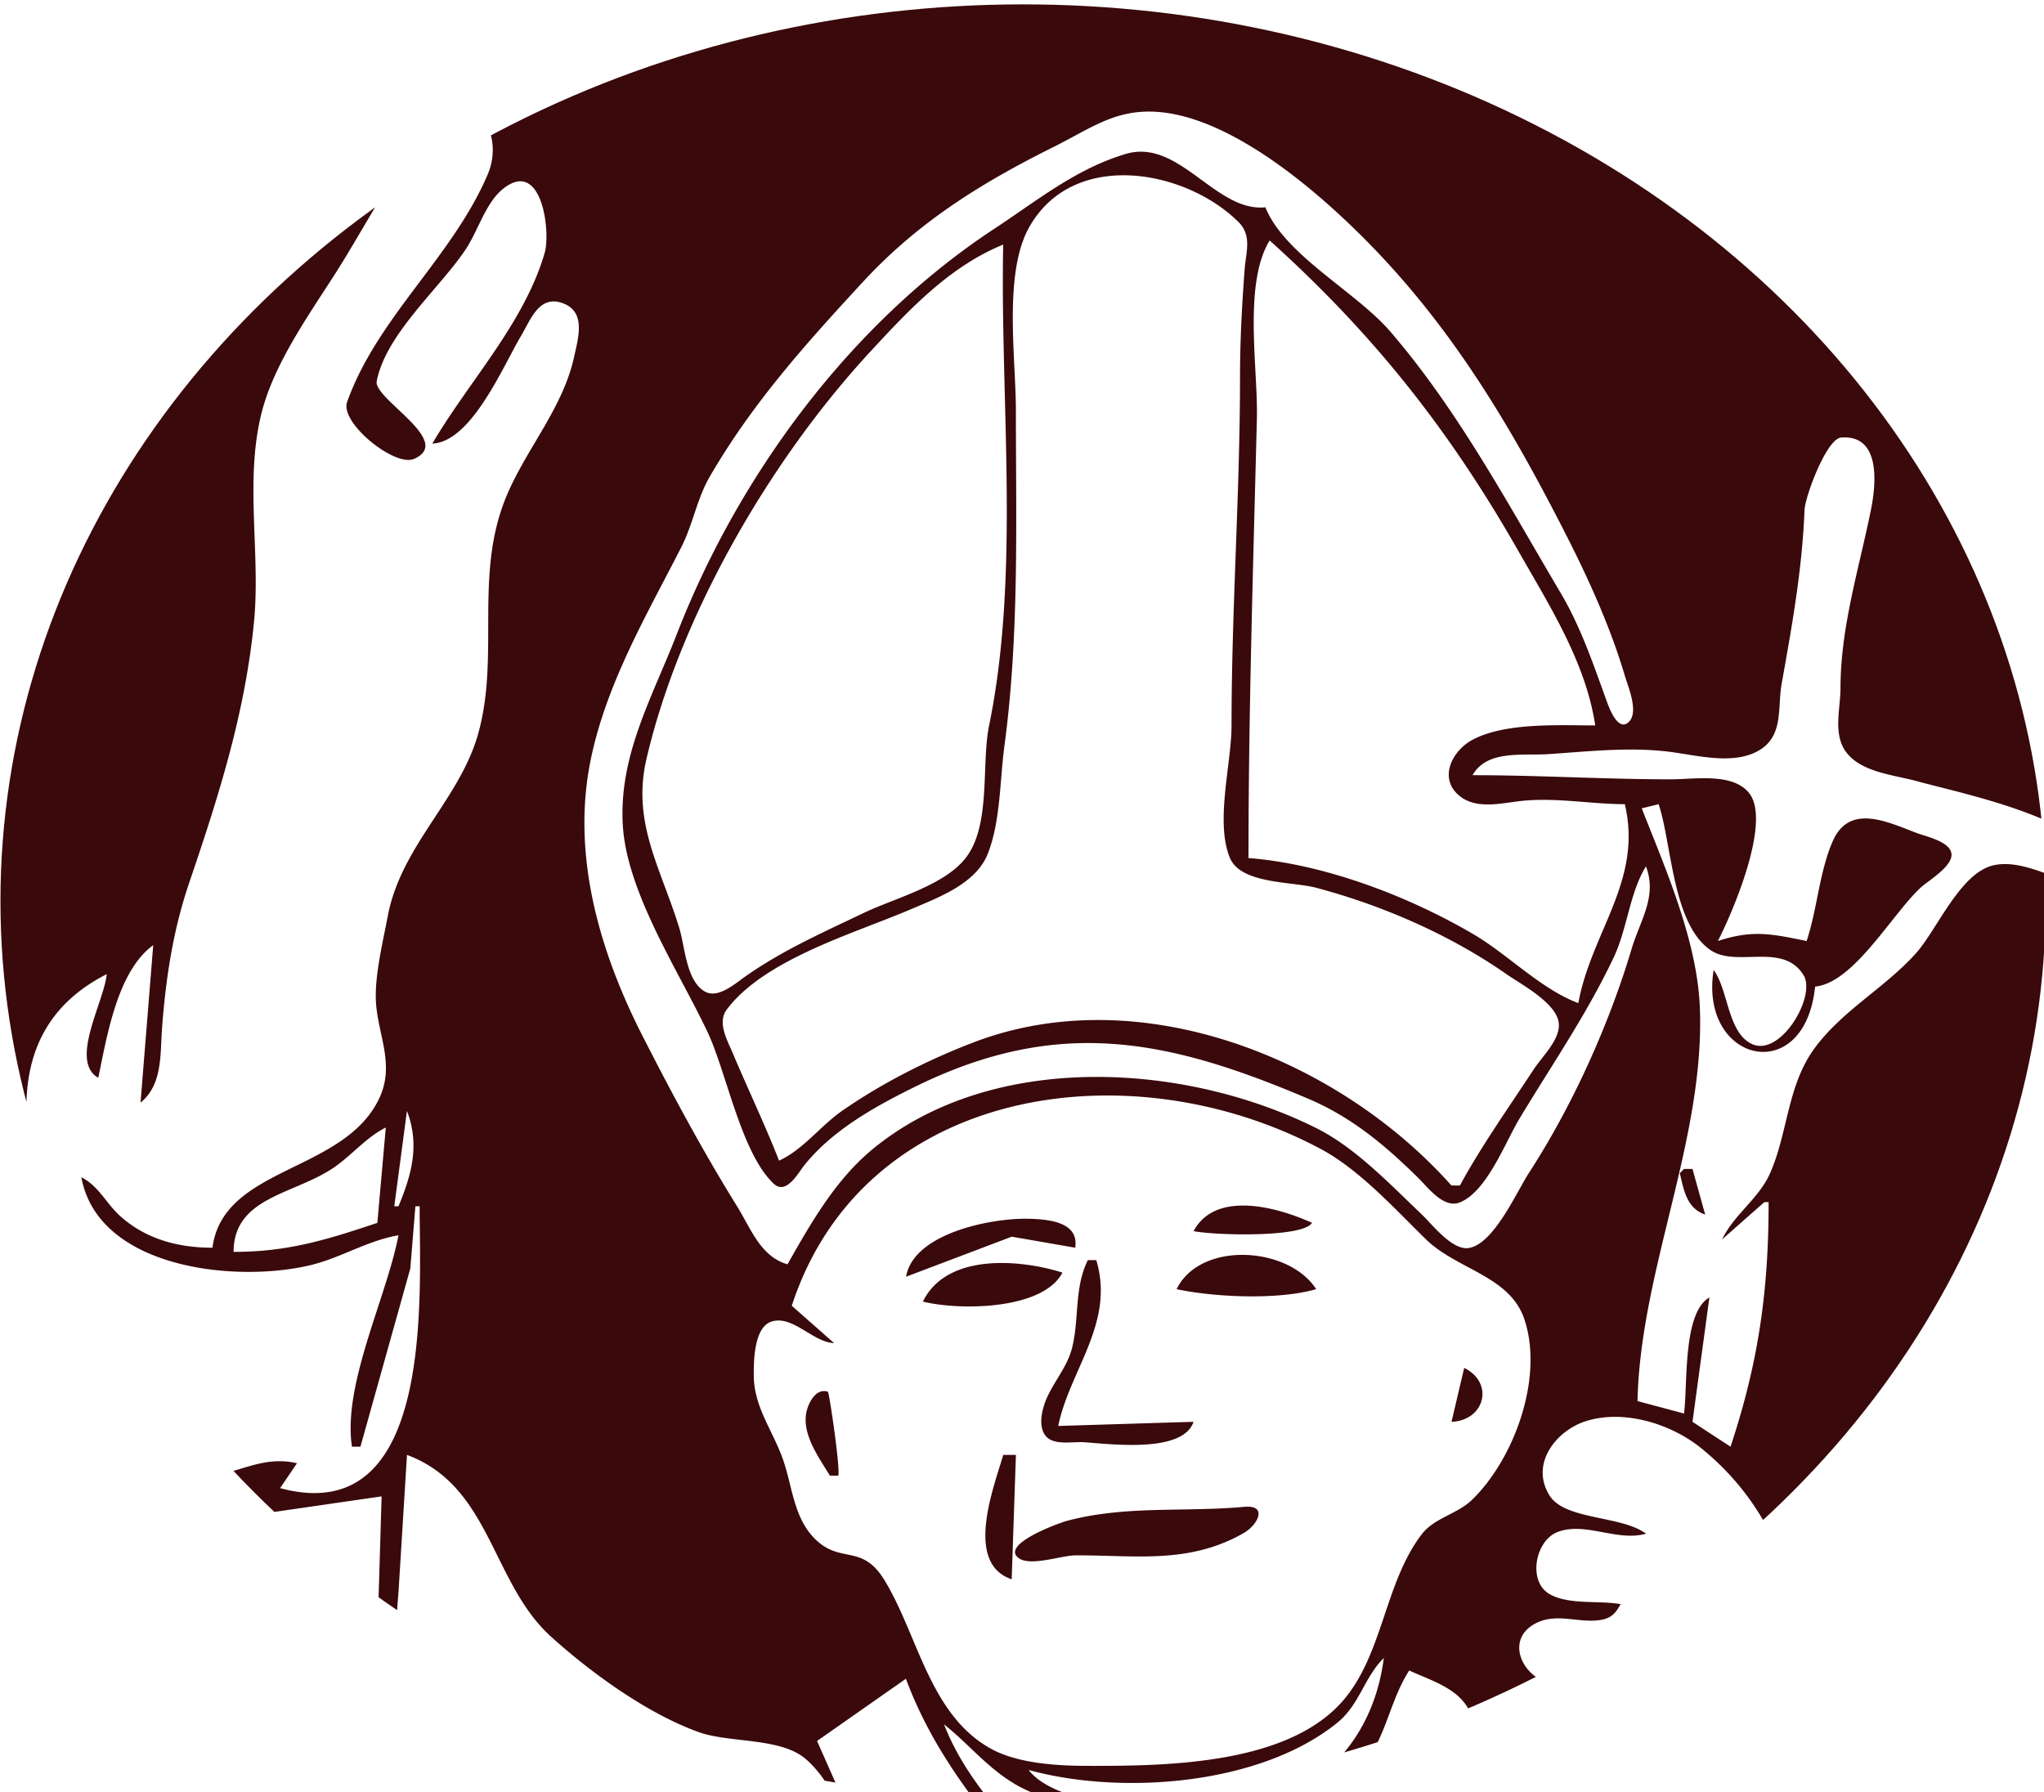 <svg width="134.54" height="117.982" viewBox="0 0 35.597 31.216" xmlns="http://www.w3.org/2000/svg"><defs><clipPath id="a"><ellipse transform="scale(1 -1)" cx="88.86" cy="379.17" rx="50.452" ry="44.243" fill="red" fill-rule="evenodd" stroke-width=".75"/></clipPath></defs><path transform="matrix(.353 0 0 -.353 -13.55 -118.153)" d="M-97.579-307.72v-251.56h381.78v251.56h-381.78m109.11-11.453v-1.636h-1.67v1.636h1.67m160.01 0v-1.636h-1.67v1.636h1.67m-190.26-.205v-1.431h-2.712v-6.954l-.215-2.535-1.663-.328v9.817h-2.712v1.432h7.302m2.712 0v-3.477c1.19.94 3.508 1.609 4.082-.41.614-2.161.09-5.12.09-7.362h-1.669v4.908c-.002 1.16-1.053 3.707-2.257 1.614-.686-1.192.672-6.344-1.089-6.48-1.378-.106-1.035 1.763-1.035 2.617v8.59h1.878m19.193 0v-4.705c1.773 1.905 2.486 4.702 5.424 4.704l-2.834-4.645 3.251-6.603c-2.753.002-3.633 2.656-4.59 4.908H4.02l-.834-4.908h-1.67v11.249h1.67m56.954 0v-1.432l-2.378-.328-.335-2.535v-6.954H55.55v9.817h-2.712v1.432h7.301m2.713 0v-3.477c1.27 1.02 3.565 1.649 4.245-.412.693-2.105.136-5.153.136-7.36h-1.877c0 1.836.077 3.689-.004 5.522-.029.647-.236 1.553-1.043 1.652-.785.097-1.292-.818-1.41-1.447-.335-1.804-.047-3.894-.047-5.727h-1.669v11.25h1.67m19.401-6.545c0-2.016.802-4.695-1.877-4.704v11.249c1.598 0 4.277.502 5.61-.515 1.669-1.27 1.598-4.449-.206-5.574-1.022-.638-2.372-.456-3.527-.456m54.242 6.545v-1.432l-2.378-.328-.334-2.535v-6.954h-1.67v6.954l-.333 2.535-2.587.328v1.432h7.302m2.712 0v-3.477c5.343 3.885 4.381-4.965 4.381-7.772h-1.669c0 1.808.19 3.73-.06 5.522-.086.618-.26 1.518-.996 1.687-.861.198-1.479-.786-1.608-1.482-.336-1.804-.048-3.894-.048-5.727h-1.67v11.25h1.67m19.402-6.545c0-2.016.8-4.695-1.878-4.704v11.249c1.638 0 4.233.487 5.612-.543 1.598-1.195 1.502-4.48-.206-5.546-1.025-.638-2.372-.456-3.528-.456m0 5.318c0-.929-.399-3.01.215-3.763 1.333-1.639 4.658 2.407 1.658 3.58-.584.228-1.258.181-1.873.183m-76.565-.41v-3.272c3.986-1.155 4.125 4.468 0 3.273m-86.161-5.522h-4.381c0-.407-.02-.823.022-1.228.371-3.576 2.797-.018 4.359 0-.11-2.367-2.772-4.192-4.963-2.514-1.117.855-1.308 2.656-1.292 3.946.033 2.588 3.149 6.8 5.69 3.455.772-1.016.565-2.471.565-3.66m23.366-4.09c-2.536.03-1.66 3.264-1.67 5.113-.003.772.008 2.012-1.05 2.115-2.157.209-1.444-4.38-1.453-5.592-.006-.796-.218-2.055-1.394-1.511-.77.355-.483 1.864-.483 2.534 0 1.925-.968 5.9 1.669 5.93v-.817c5.595 3.268 4.38-4.45 4.38-7.772m6.468 7.977c.14.64 1.07.936 1.39.181.278-.651.07-1.733.07-2.431 0-2.041.74-5.831-.521-7.562-.824-1.13-2.8-1.33-4.068-.88-.57.202-1.786 1.1-1.304 1.829.65.982 1.784-.5 2.347-.682 1.719-.558 1.878 1.506 1.878 2.59-5.195-4.17-6.492 7.754-1.878 7.699.758-.01 1.432-.417 2.086-.745m49.235-3.886c-1.078 0-3.185.397-4.106-.21-.95-.625-.201-2.489.772-2.704 1.45-.32 1.405 2.035 3.334 1.482-.582-2.18-3.512-4.348-5.497-2.001-1.142 1.35-.949 3.66-.723 5.274.342 2.456 3.372 3.95 5.338 1.999.986-.979.882-2.57.882-3.84m15.647 4.636c4.801.77 5.255-8.274 1.252-8.887-4.942-.757-5.527 8.2-1.252 8.887m6.885-8.113v-3.477c-.565.002-1.45-.127-1.752.474-.924 1.843-.126 5.855-.126 7.912 0 .746-.219 1.907.126 2.593.401.8 1.392.404 1.752-.14 6.505 4.484 5.995-12.053 0-7.362m12.1 3.477c-1.079 0-3.185.396-4.106-.21-.95-.626-.202-2.489.771-2.704 1.45-.321 1.406 2.035 3.335 1.482-.573-2.143-3.232-4.224-5.342-2.17-.931.909-1.176 2.778-1.087 4.01.189 2.606 3.08 6.515 5.696 3.25.782-.975.732-2.484.733-3.658m41.725 0h-4.59c.004-.41-.004-.823.063-1.228.603-3.59 2.772.3 4.527-.204-.613-2.296-3.578-4.311-5.526-1.83-.977 1.245-.883 3.414-.693 4.898.303 2.377 3.344 4.206 5.326 2.203.975-.984.893-2.573.893-3.84m17.524 2.864c-3.503-.04-2.503-4.541-2.503-6.954h-1.67c0 2.482-.394 5.316.032 7.76.24 1.384 1.554.653 1.638-.397 1.225 1.43 2.495 1.794 2.503-.409m6.259-6.953c-.505.002-1.306-.116-1.663.327-.375.465-.215 1.371-.215 1.922 0 1.555-.578 4.466.125 5.866.436.867 1.334.281 1.544-.344 3.945 2.304 4.59-.796 4.59-4.09 0-.802.382-2.92-.334-3.471-.503-.387-1.3-.153-1.477.433-.55 1.819.553 4.116-.221 5.879-.428.97-1.613.851-2.103 0-.528-.916-.246-2.438-.246-3.455v-3.068m11.892 5.727h-1.878c-.256 2.245-2.199 1.72-2.553-.205-.198-1.077-.253-2.472.296-3.473.983-1.8 2.188-.23 2.466 1.02h1.67c-.456-2.298-3.045-4.905-5.308-2.409-1.102 1.214-1.083 3.343-.916 4.862.438 3.994 5.664 4.256 6.223.205m7.302-1.636h-4.59c.004-.41-.004-.822.063-1.228.603-3.589 2.772.3 4.527-.204-.58-2.17-3.325-4.244-5.343-2.018-1.11 1.226-1.05 3.35-.88 4.881.269 2.413 3.217 4.545 5.33 2.408.974-.984.893-2.573.893-3.84m6.885 2.046h-1.67c-.496 1.416-2.837 1.573-2.226.021.852-2.169 4.824-1.167 3.805-4.722-.894-3.123-5.687-1.692-5.751 1.224h1.46c.376-1.816 3.207-1.913 2.627-.208-.705 2.076-4.521 1.22-3.979 4.298.587 3.325 5.197 2.053 5.733-.613m6.885.204c-1.37-.393-2.959 1.919-3.787.584-.565-.911.58-1.516 1.283-1.797 1.715-.686 2.988-1.66 2.414-3.694-.88-3.107-5.725-1.714-5.752 1.226h1.46c.445-1.666 3.178-2.029 2.604-.208-.663 2.1-4.562 1.158-3.989 4.299.579 3.164 5.178 2.235 5.767-.41m-196.52-6.339h-1.67v8.59l1.455-.328.215-2.331v-5.931m160.01 0h-1.67v6.544c0 .67-.187 1.985.835 1.985 1.023 0 .835-1.315.835-1.985v-6.544m-179.19 7.354c-1.794-.933-.298-2.924 1.371-2.118 1.199.58-.076 2.792-1.371 2.118m78.003-2.037h2.712c-.03 2.69-2.574 2.614-2.712 0m34.632 0h2.712c-.025 2.698-2.573 2.617-2.712 0m44.437-.204c-.002.401.029.828-.048 1.225-.51 2.599-3.618.008-2.328-1.015.538-.427 1.727-.21 2.376-.21m41.328 2.293c-1.988-.696-.687-2.807 1.18-2.228 1.244.385.128 2.686-1.18 2.228m-167.11-.199c-1.785-.67-1.462-6.464.79-5.62 1.777.668 1.495 6.478-.79 5.62m66.99.003c-1.592-.674-1.431-6.866.959-5.995 1.853.674 1.505 7.039-.96 5.995m7.698-.061c-1.505-.76-1.385-6.728.976-5.795 1.712.676 1.25 6.919-.976 5.795m-38.618-33.122c1.94.084 3.497 3.838 4.379 5.317.477.8.894 2.051 2.077 1.602 1.14-.433.74-1.716.543-2.625-.543-2.496-2.287-4.457-3.282-6.749-1.713-3.945-.353-7.92-1.455-11.862-.909-3.25-3.803-5.515-4.46-8.998-.242-1.284-.669-3.003-.579-4.295.114-1.621.938-3.054.155-4.704-1.746-3.68-7.693-3.335-8.226-7.363-1.666.001-3.25.408-4.527 1.54-.722.64-1.06 1.49-1.94 1.937.827-4.497 7.558-5.219 11.265-4.346 1.516.356 2.847 1.224 4.381 1.483-.591-3.077-2.765-7.376-2.295-10.43h.418l2.461 8.794.25 3.068h.21c0-4.478.748-15.965-6.885-13.907l.834 1.227c-1.854.432-3.067-.674-4.794-.642-.582.01-2.335 1.183-2.792 1.583-1.397 1.223-1.997 4.139-2.678 5.808-2.069 5.07-6.188 13.79.876 17.384-.12-1.35-1.858-4.292-.417-5.113.432 2.05.938 5.25 2.712 6.544l-.626-7.771c1.096.894.964 2.376 1.062 3.68.183 2.454.542 4.825 1.336 7.16 1.452 4.268 2.762 8.372 3.2 12.884.327 3.374-.456 6.897.353 10.226.596 2.454 2.314 4.855 3.656 6.954 1.537 2.405 2.864 5.165 4.85 7.264 1.982 2.095 3.542-.315 2.676-2.356-1.73-4.078-5.46-7.069-6.943-11.248-.36-1.016 2.345-3.215 3.302-2.801 2 .864-2.008 2.962-1.84 3.832.45 2.34 3.134 4.604 4.409 6.536.582.882.97 2.261 1.804 2.94 1.938 1.579 2.378-2.1 2.073-3.145-1.01-3.472-3.743-6.34-5.543-9.408m41.099 11.658c-2.453-.251-4.256 3.418-6.885 2.634-2.468-.736-4.372-2.303-6.467-3.679-7.113-4.67-12.644-12.177-15.687-20.02-1.208-3.114-2.86-5.961-2.663-9.408.192-3.349 2.783-7.245 4.184-10.226.94-2 1.658-5.966 3.257-7.472.626-.589 1.208.528 1.529.925 1.389 1.718 3.446 2.865 5.416 3.838 7.047 3.479 12.44 2.397 19.402-.563 2.17-.922 3.765-2.263 5.424-3.886.488-.476 1.272-1.56 2.078-1.243 1.333.523 2.247 2.965 2.932 4.107 1.612 2.684 3.319 5.143 4.662 7.976.672 1.417.79 3.195 1.594 4.5.566-1.497-.282-2.646-.713-4.091-1.123-3.757-2.923-7.74-5.066-11.044-.605-.935-1.744-3.53-2.978-3.698-.817-.112-1.787 1.167-2.3 1.655-1.558 1.478-3.267 3.297-5.216 4.267-6.553 3.264-16.015 3.805-21.905-1.064-1.81-1.497-3.04-3.656-4.173-5.66-1.332.376-1.814 1.775-2.49 2.864-1.676 2.697-3.213 5.56-4.654 8.385-2.135 4.186-3.542 8.977-2.554 13.703.781 3.737 2.74 7.069 4.457 10.43.57 1.116.774 2.396 1.402 3.477 2.104 3.626 4.723 6.54 7.559 9.612 2.73 2.957 5.825 4.875 9.423 6.668 1.916.955 3.157 1.967 5.425 1.69 2.915-.356 6.082-2.734 8.171-4.598 5.302-4.729 8.62-10.214 11.773-16.44 1.085-2.141 2.116-4.45 2.796-6.749.16-.54.697-1.778.206-2.272-.546-.55-.999.738-1.11 1.045-.655 1.808-1.278 3.654-2.265 5.317-2.597 4.38-5.044 8.99-8.397 12.885-1.711 1.988-5.211 3.768-6.167 6.136m9.597-48.266h-.417c-5.587 6.275-15.376 10.198-23.574 7.063-2.237-.855-4.507-2.004-6.468-3.364-1.094-.758-1.925-1.917-3.13-2.472-.708 1.802-1.539 3.536-2.291 5.317-.268.634-.77 1.502-.286 2.144 1.869 2.48 6.274 3.745 9.045 4.928 1.38.589 3.24 1.265 3.826 2.746.637 1.613.594 3.615.823 5.317.738 5.503.567 11.02.567 16.566 0 2.516-.617 6.717.63 8.99 2.157 3.93 7.738 2.912 10.36.295.67-.669.355-1.506.294-2.332-.133-1.782-.227-3.527-.227-5.317 0-5.716-.418-11.44-.418-17.18 0-1.9-.818-4.744-.082-6.533.534-1.3 3.078-1.164 4.255-1.476 3.279-.87 6.629-2.333 9.388-4.262.749-.523 2.537-1.453 2.587-2.472.04-.79-.839-1.611-1.244-2.232-1.23-1.883-2.568-3.754-3.638-5.727m-53.408 49.903l-1.46-2.454h-.209l1.67 2.454m44.02-3.272c5.133-4.621 8.872-9.355 12.28-15.339 1.533-2.693 3.315-5.474 3.784-8.59-1.798 0-4.433.153-6.046-.704-1.05-.557-1.733-1.972-.582-2.825.86-.637 2.114-.277 3.081-.187 1.684.158 3.33-.165 5.007-.17.89-3.769-1.644-6.275-2.295-9.816-1.887.717-3.46 2.4-5.215 3.424-3.203 1.869-7.32 3.442-11.057 3.734 0 7.215.234 14.469.414 21.679.062 2.457-.684 6.646.63 8.794m-13.145-.204c-.16-7.644.846-16.222-.695-23.724-.394-1.917.1-4.866-1.127-6.502-1.047-1.394-3.528-2.018-5.062-2.752-2.053-.983-3.975-1.826-5.841-3.135-.498-.348-1.35-1.117-2.004-.736-.912.532-.974 2.213-1.244 3.103-.9 2.96-2.366 5.208-1.623 8.385 1.655 7.081 6.11 14.753 11.06 20.101 1.89 2.043 3.885 4.18 6.537 5.26m55.076-32.315c-1.852.186-4.414 2.138-6.257 1.68-1.627-.405-2.756-3.18-3.794-4.338-1.538-1.712-3.65-2.827-5.014-4.704-1.329-1.828-1.297-4.138-2.175-6.136-.553-1.26-1.786-2.044-2.37-3.272l2.085 1.84h.21c.001-4.347-.491-7.883-1.879-12.067l-1.877 1.227.834 6.136c-1.322-.758-1.064-4.275-1.251-5.726l-2.295.613c.141 6.487 3.338 12.923 3.075 19.43-.136 3.297-1.674 6.782-2.867 9.816l.835.205c.657-1.979.678-5.928 2.574-7.208 1.28-.863 3.553.416 4.573-1.224.645-1.035-1.128-4.043-2.534-3.405-1.214.55-1.168 2.668-1.9 3.656-.731-4.571 4.495-5.821 5.006-.818 1.911.178 3.822 3.617 5.216 4.89.39.356 1.625 1.07 1.506 1.698-.113.582-1.254.817-1.715.991-1.45.55-3.323 1.477-4.145-.422-.657-1.521-.754-3.323-1.28-4.908-1.746.355-2.657.562-4.38 0 .705 1.366 2.666 5.891 1.54 7.301-.81 1.015-2.703.676-3.835.676-3.263-.001-6.53.204-9.806.204.71 1.263 2.477.955 3.756 1.04 1.931.13 3.9.353 5.841.129 1.409-.163 3.278-.715 4.571.076 1.18.724.872 2.086 1.079 3.254.52 2.92 1.011 5.629 1.13 8.59.028.655 1.083 3.513 1.805 3.57 2.026.16 1.7-2.435 1.47-3.57-.594-2.938-1.497-5.778-1.501-8.794-.002-.978-.355-2.183.21-3.056.708-1.091 2.379-1.212 3.545-1.53 2.994-.816 10.001-2.146 10.014-5.844m-63.422-21.884l-2.086 1.84c3.54 10.85 16.68 12.746 26.078 7.747 1.93-1.028 3.664-2.961 5.216-4.475 1.507-1.47 4.099-1.798 4.83-3.885.998-2.855-.45-6.91-2.563-8.96-.735-.713-1.862-.889-2.483-1.703-1.822-2.388-1.9-5.85-3.83-8.145-2.715-3.231-8.76-3.287-12.645-3.28-1.491.002-3.43.11-4.762.838-3.06 1.672-3.627 5.682-5.294 8.365-1.063 1.71-2.073.812-3.273 1.875-1.187 1.05-1.225 2.676-1.713 4.056-.496 1.405-1.413 2.548-1.435 4.09-.01.715.003 2.438.889 2.702 1.047.313 2.024-1.025 3.07-1.066m-21.07 11.453c.634-1.66.243-3.114-.418-4.704h-.208l.625 4.704m-1.043-.818l-.417-4.704c-2.511-.838-4.409-1.431-7.093-1.431.01 2.65 2.841 2.816 4.798 4.063.969.616 1.696 1.569 2.712 2.072m-18.776-.409c.438-5.428 4.128-10.178 5.633-15.339-1.83.039-2.818 1.036-4.172 2.125-1.411 1.134-3.752 3.037-4.26 4.84-.586 2.085 1.46 6.788 2.8 8.374m82.823-1.636l-.208-.204c.2-.853.344-1.736 1.252-2.045l-.626 2.25h-.417m96.384-24.134h-.209c-.603.49-1.158.045-1.878.29-1.252.428-2.22 1.479-3.13 2.369a85.636 85.636 0 00-2.98 3.065c-1.077 1.166-2.101 1.852-3.695 1.366-.411-.125-2.687-.637-2.103-1.429.524-.71 2.998.697 3.98.205 2.602-1.303 4.169-4.57 6.676-6.163 1.03-.654 2.345-1.552 3.338-.52h.21c.586-2.197 1.93-4.286 2.25-6.545.307-2.161-.526-4.09.019-6.34.732-3.023 2.637-5.536 3.384-8.59.8-3.277-.468-5.824-.626-9-.088-1.788.934-3.499.713-5.317-.21-1.735-2.215-3.347-3.281-4.703-.964-1.228-1.709-4.33-2.934-5.077-.755-.459-2.015-.241-2.864-.241-1.38 0-3.278-.145-4.59.216-1.333.367-2.41 1.348-3.755 1.758-1.124.343-2.727.156-3.728.721-1.965 1.11-1.446 5.645-2.09 7.53-1.025 2.998-2.733 1.848-4.822 3.175-1.81 1.15-2.128 2.774-2.985 4.598-.365.774-1.173 2.736-2.143 2.913-.607.11-1.658-1.013-2.174-1.303-2.065-1.164-4.28-2.152-6.467-3.073-4.788-2.016-9.945-1.988-15.021-.681-2.822.727-4.836 3.402-7.72 4.202-3.16.876-6.696-.567-9.804.698-2.721 1.108-4.527 4.52-7.72 3.38l1.46-2.046-.208 1.227c1.423-.155 5.005-2.375 5.59-3.717.308-.71-.166-1.82-.042-2.623.458-2.97.83-6.347 1.754-9.203-5.105-.81-3.621 4.261-5.56 6.713-.97 1.226-3.033 1.047-3.824 2.329-.39.636-.3 1.515-.588 2.206-1.043 2.492-2.887 7.078-2.14 9.817.496 1.817 2.286 2.85 2.774 4.704.482 1.831-.323 4.761 1.129 6.238.807.822 2.528 1.043 3.62 1.33 2.194-2.817 3.721-1.282 6.675-1.004 1.559.146 2.708-1.64 4.59-1.413 2.193.265 3.384 2.227 5.633 2.522 2.247.295 4.01-2.549 6.259-2.742 1.552-.133 3.177.975 4.59.8 1.63-.202 2.5-1.486 4.38-1.164 1.986.34 4.348 2.059 6.449 1.48 1.592-.44 2.47-2.74 3.983-3.555 1.917-1.034 3.943-.04 5.632-.738 1.556-.641 2.642-2.353 4.173-3.16 1.506-.794 3.799-.864 5.11-1.863.504-.385.6-1.11 1.028-1.573 1.014-1.097 2.28-1.089 3.667-1.089-.36-5.007 4.35-5.412 7.183-1.987.378.458.574.995.353 1.57-.4 1.044-1.175 1.417-1.029 2.667.165 1.413 1.538 3.106 1.231 4.5-.667 3.03-4.337 2.138-5.653 3.95-.645.887-.078 2.03-.29 3.003-.29 1.338-1.636 2.737-2.665 3.6-2.299 1.931-4.988-.758-7.408.41-.732.352-.457 1.683-.788 2.33-.535 1.048-1.609 1.852-2.616 2.435-3.067 1.776-6.334-.08-9.578.352-1.079.145-2.704 2.847-3.774 3.531-2.04 1.305-4.836 1.871-6.885.322-1.018-.77-1.55-1.993-2.712-2.55a6.155 6.155 0 01-1.26 1.84c-2.535 2.599-6.023.985-8.537-.942-.624-.479-1.014-1.346-1.715-1.702-1.385-.7-2.919 1.126-4.344.936-2.808-.375-4.996-3.252-7.719-3.609.77 1.378 2.604 1.985 3.668 3.158.665.734.674 1.752 1.202 2.56.596.912 1.65 1.275 2.326 2.092.83 1.002.989 1.953 2.193 2.7 2.109 1.308 4.994 1.255 6.882 2.83 1.195.999 2.038 2.283 3.34 3.191 1.202.839 2.625 1.15 3.755 2.119 1.348 1.156 2.527 2.923 4.382 3.32 1.8.385 4.003.837 5.84.448 3.178-.674 6.266-2.74 9.389-3.733 1.456-.463 2.965.072 4.381-.424 2.345-.82 4.03-2.543 6.467-3.26 1.93-.568 4.048-.472 5.842-1.5 5.16-2.955 7.788-9.563 8.553-15.136m-120.58 21.065c1.03-.21 5.403-.329 5.842.409-1.68.766-4.755 1.627-5.842-.41m-14.186-2.249l5.216 1.976 3.13-.544c.194 1.256-1.27 1.403-2.295 1.428-1.857.045-5.684-.72-6.05-2.86m100.97 1.14c-2.982-.37-5.98-.962-8.971-.512-.468.07-1.482-.025-1.025-.754.589-.943 2.59-.696 3.528-.692 3.415.016 6.808 1.304 10.223.458 2.762-.684 4.246-2.058 5.806-4.344.413-.603 1.406-2.82 2.316-2.675.782.125.23 1.095.02 1.448a36.595 36.595 0 01-2.665 3.885c-1.978 2.534-6.076 3.579-9.232 3.186m-87.622-1.754c1.881-.4 5.014-.541 6.885 0-1.35 2.112-5.717 2.396-6.885 0m-12.517-.613c1.83-.453 5.922-.41 6.885 1.431-2.151.675-5.725.95-6.885-1.431m8.136 2.045c-.675-1.373-.418-2.854-.768-4.295-.225-.925-.841-1.606-1.23-2.454-.24-.518-.49-1.417-.082-1.922.395-.488 1.322-.276 1.872-.312 1.348-.089 4.895-.556 5.424 1.007l-6.676-.205c.558 2.747 2.809 5.088 1.878 8.181h-.417m85.953-2.95c-3.167-.423-5.75-1.229-8.971-1.15-.447.012-1.805-.16-1.114-.893.711-.755 3.28-.585 4.243-.494 3.828.363 6.891 1.884 10.848 1.056 2.846-.596 5.324-2.055 7.267-4.159.552-.599 1.963-2.972 2.897-2.827.797.124.107 1.287-.108 1.6-.914 1.33-2.14 2.58-3.38 3.62-3.062 2.57-7.696 3.78-11.683 3.247m-67.385-2.367l-.625-2.66c1.648.07 2.12 1.921.625 2.66m-31.294-5.318h.418c.095.409-.45 4.119-.516 4.141-.615.212-1.001-.626-1.073-1.074-.175-1.09.637-2.177 1.172-3.067m100.14 3.969c-2.105-.078-3.835-.986-5.842-1.409-2.401-.506-4.683-.31-7.093-.31-.4 0-2.852-.153-1.594-1.018.853-.586 2.885-.21 3.889-.21 1.794 0 3.67-.028 5.424.39 2.524.6 4.607 1.655 7.302 1.18 2.474-.436 4.5-2.83 6.259-4.427.621-.564 1.919-1.906 2.885-1.677 1.4.332-2.089 2.738-2.468 3.07-2.75 2.406-4.844 4.556-8.762 4.411m28.58-.393c-.435-.09-4.268-1.722-2.645-2.182 1.342-.38 2.587 1.571 4.087.816 1.233-.62 2.197-4.088 3.741-3.862 1.122.165-.34 1.745-.584 2.061-1.254 1.631-2.116 3.682-4.598 3.167m-74.48-29.14c-.812.182-1.726.583-2.564.352-1.344-.371-1.976-1.729-3.07-2.468-1.063-.72-2.732-.686-3.963-.447-1.685.327-1.656 2.339-2.443 3.585-1.658 2.632-3.14 5.488-5.017 7.977-.804 1.066-2.383 2.027-2.846 3.272-.478 1.286.611 2.05 1.127 3.068-1.34.351-2.174 2.189-.6 2.962 1.008.495 2.06-.01 3.1.136.577.082.784.32 1.046.788-1.074.195-2.566-.05-3.515.502-1.08.628-.697 2.63.398 3.055 1.363.53 2.936-.487 4.37-.08-1.22.91-3.998.659-4.762 1.887-.974 1.564.332 3.223 1.84 3.68 1.87.566 4.16-.15 5.633-1.34 6.052-4.892 4.96-12.358 7.494-18.953 1.054-2.747 3.747-4.981 3.772-7.976m-51.322-18.202h.417l.835 2.658h.209l-.02-12.476-1.798-12.68-.269-6.34h-.208c-.315.907-.715 1.78-1.102 2.659-.19.434-1.31 4.125-2.015 3.177-.613-.824.601-2.816.942-3.586 1.038-2.348 3.068-5.92 1.34-8.385-.876 1.477-1.764 3.244-2.186 4.908-.096.379-.174 1.67-.89 1.39-1.03-.403.025-2.42.253-3.026.65-1.719 2.153-3.302 2.681-4.967.333-1.049-.136-2.746-.276-3.827-2.002 1.439-2.024 6.258-4.38 6.953.004 6.666 1.425 13.431 2.234 20.043.192 1.565.351 3.138.536 4.704.053.449.28 1.338-.311 1.566-.847.327-.942-1.744-.984-2.18-.267-2.804-.777-5.582-1.043-8.384-.454-4.786-1.331-9.52-1.666-14.316-.233-3.328.195-6.694-.037-10.021-.249-3.559-.816-7.059-.816-10.635-4.011 0-8.823.706-12.726-.205-.637 3.687.367 7.727.2 11.453-.502 11.26-.409 22.681-.409 33.95 0 3.952-.723 7.964-1.34 11.862-.19 1.206-.006 3.223-1.163 3.886.203 2.521 1.32 5.542.417 7.976-1.577-.846-2.978-.096-4.59.41.274 1.48 1.359 2.725 1.98 4.09 1.164 2.562.325 4.987 3.653 5.726-.544.967-1.485.818-2.503.818l.834 10.84.418 6.75c4.14-1.54 4.162-6.3 7.101-8.962 1.969-1.783 4.759-3.808 7.294-4.716 1.54-.551 4.052-.25 5.295-1.341 1.42-1.247 2.053-3.36 2.783-5.025 2.587-5.9 2.571-12.883 2.126-19.225-.127-1.803-1.1-3.745-.816-5.522m5.633 44.79c-.457-1.579-1.941-5.344.417-6.135l.209 6.135h-.626m-40.473-1.84c-.974-1.31-3.407-1.845-4.38-.205l4.38.205m-22.949-31.905c-2.24-2.224 3.297-3.454 3.93-4.782.28-.586-.316-1.207-.437-1.763-.146-.67.163-1.384.262-2.045-2.455 1.123-7.988 3.509-10.323.771-.833-.976-.192-2.285.35-3.225 1.024-1.78 2.233-3.874 3.043-5.727.412-.94-.404-1.789-.656-2.659-.55-1.899-.046-3.666-1.482-5.308-3.372-3.856-10.474.12-14.506.826-.819.144-1.686.65-2.504.665-2.058.037-3.39-1.895-3.964-3.545l.835-.205c.895 5.095 4.492-.23 4.642-2.863.179-3.136-1.065-6.473-1.285-9.613-.352-5.009 0-9.925-.645-14.93h-.209l-1.901 5.931-2.238 7.363-11.226 14.93-4.299 13.907-5.58 11.658c2.763-1.417 5.31.284 7.72 1.817 2.015 1.281 6.456-.606 7.124 2.884.262 1.372-2.05 2.038-2.82 2.792-.798.784-1.114 2.005-1.692 2.937-1.652 2.661-3.125 3.125-2.273 6.545.135.542.154 1.507.62 1.887.49.399 1.407.097 1.961.004 3.58-.602 1.65-5.371 4.023-7.315.881-.722 2.493.516 3.488.72 0-1.099.098-2.225-.306-3.272-.564-1.458-1.887-2.88-1.363-4.5 2.311.958 4.352.37 6.676-.156.731-.165 2.384-.73 3-.126.64.628-.054 2.039-.259 2.737-.714 2.432-2.178 4.294-1.59 6.954.425 1.918 2.004 2.726 2.977 4.294 1.05 1.693 1.6 3.51 2.861 5.113 1.709 2.174 4.054 3.609 6.151 5.384 1.096.928 1.574 3.202 2.746 3.806.975.503 2.303-.476 3.308-.522 1.41-.065 2.58-.561 3.963-.672.925-.075 2.065.195 2.92-.23 2.446-1.213 3.796-4.815 4.834-6.948.616-1.266 1.826-2.207 2.468-3.476.403-.797.115-1.68.605-2.454 1.066-1.684 1.785-2.082 2.208-4.091.21-1 1.078-1.953.684-3.018-.296-.8-1.97-.787-2.639-1.358-1.124-.958-1.443-2.836-1.633-4.214-.194-1.412-.269-2.68.006-4.09.243-1.244.931-2.597.406-3.878-1.458-3.558-7.858.455-7.981 3.06m32.754 31.7l-.209-6.954h-1.877l.417 2.045c-1.173-.222-1.876-1.032-2.92-1.52-2.657-1.242-6.046-.887-7.094 2.134l2.833-.745.222 1.76 2.388 2.376 6.24.904m42.55-.516c-2.915-.27-5.871.081-8.752-.696-.4-.108-3.298-1.162-2.366-1.835.584-.422 2.092.13 2.783.136 2.908.02 5.618-.462 8.34 1.117.665.386 1.191 1.389-.005 1.278m104.74-4.283c-1.05-.18-2.37-.328-3.306-.854-.486-.274-.704-.951 0-1.135 1.904-.497 3.782 1.686 5.81.441 1.508-.926 3.19-2.314 4.302-3.675.661-.808.99-1.877 1.775-2.58.67-.601 1.905-1.464 2.87-1.237.458.108.883.6.501 1.031-.55.622-1.823.538-2.507 1.217-2.656 2.645-4.799 7.59-9.445 6.792m-30.459-6.45c-.987.284-3.922 3.122-2.232 4.073.886.498 1.375-.992 2.23-.876.311.042 3.787 2.778 2.764-.128-.425-1.207-2.03-1.991-2.762-3.069m-16.899 4.5c.824-1.33.626-2.789.626-4.295l-4.173 1.022c.514 1.476 2.128 2.653 3.547 3.273m-50.348-.546l-.07-.136.07.136m-49.792-.272c.408-1.871-.223-6.18-2.086-6.954.304 1.391 1.005 2.662 1.22 4.09.156 1.023-.075 2.2.867 2.864m-1.67-.41v-.204l-1.042-1.022c-.304.855.227 1.163 1.043 1.227m51.32 0c-.854-6.594-7.21-9.089-13.351-7.363-1.286.361-3.343.753-4.173 1.84 4.583-1.263 11.425-.75 15.226 2.328 1.105.895 1.33 2.246 2.298 3.195m1.252-.614c.88-.409 1.965-.736 2.622-1.475.82-.923.716-2.295.716-3.433-.002-3.942-4.464-7.944-7.779-9.78-1.22-.677-3.215-.15-4.53-.055-1.543.11-4.028.03-5.38.838-1.072.641-1.931 2.31-2.715 3.27-2.084 2.554-4.674 4.845-5.883 7.976 1.239-.987 2.134-2.15 3.547-2.975 1.18-.69 3.066-1.082 4.015-2.037 1.005-1.011 1.708-3.31 3.287-3.646 1.907-.406 4.156 2.337 5.19 3.5 1.129 1.27 3.095 1.527 4.338 2.791 1.411 1.433 1.534 3.417 2.572 5.026m81.99-5.317c-.136.984-.614 2.07-.283 3.058.403 1.196 3.288 2.613 4.446 1.9 1.742-1.076 1.208-3.734-.448-4.66-1.014-.57-2.587-.299-3.716-.299m-106.82 4.909c1.565-4.215 4.335-7.204 7.135-10.635.857-1.05 1.882-3.2 3.099-3.797.736-.361 1.692-.32 2.492-.448 2.217-.352 5.326-1.178 7.51-.429.94.323 1.528 1.228 2.298 1.81 2.465 1.863 5.74 4.454 6.556 7.568.317 1.21-.037 2.465-.092 3.681 2.258-1.557 2.94-6.238 2.189-8.794-.332-1.129-1.33-1.954-1.72-3.068-.556-1.594-.63-4.296 1.409-4.704-.125-5.923-1.775-12.22-2.99-17.998-.322-1.529.001-4.63-1.152-5.808-1.027-1.047-3.71-.672-4.829-.102-.511.261-1.797 1.208-2.355.652-.55-.548.59-2.042.639-2.718.15-2.092-1.903-4.84-4.122-4.977-1.003-.062-2.037 1.314-2.715 1.927-2.189 1.975-3.854 4.463-6.069 6.362-.804.69-2.734 2.569-3.82 1.326-1.46-1.672 1.061-3.568 1.241-5.047.128-1.048-.97-2.011-1.086-3.068-.084-.77.366-1.49.239-2.25-.366-2.193-1.194-4.804-2.152-6.749-.325-.66-.644-3.14.412-3.356.929-.19 2.604 1.49 3.307 2 2.397 1.738 4.34 3.22 7.093 4.399.768.328 1.813 1.194 2.694 1.052 1.912-.309 4.337-4.348 3.812-6.14-.264-.898-1.572-1.708-1.462-2.655.321-2.768 5.039-.464 6.013.2l-3.963-24.746H79.53c1.707 8.108 2.707 16.703 3.51 24.95.173 1.764-.108 3.556.072 5.318.623 6.107 1.752 11.824 1.752 17.998 0 3.682.09 7.359.09 11.044 0 1.25.443 3.196-.835 3.886l-.542 9.203-4.882 11.044 4.381 3.068m66.76-.818l-.835-2.454-2.92 1.227v.614l3.755.613m51.113-6.544c2.395.66 2.983 1.128 3.338 3.476.886-.607 2.954-4.34 2.27-5.401-.843-1.306-3.557-2.782-4.853-1.234-.47.56-.578 2.39-.755 3.159m-124.76 1.022c-.473-1.569-.132-3.29-.522-4.908-.722-2.988-2.345-5.602-1.982-8.795 1.234.402 1.005 2.574 1.255 3.682.756 3.345 2.74 6.456 1.666 10.02h-.417m39.22 0c1.536-1.959 4.505-5.589 4.3-8.18-.075-.945-.932-3.28-2.025-3.465-.685-.115-1.58.27-2.274.336-.52.049-1.49-.249-1.872.193-1.675 1.929 1.273 4.738 1.607 6.413.298 1.509-.347 3.274.265 4.704m-91.377-5.113l-.626-1.636-6.885 2.454-.208-.205c.49-.986.885-2.444 1.699-3.195 1.874-1.73 5.364-2.303 5.394.946 1.622-.437 2.491.729 3.964.983.796.138 1.528-.338 2.273.163 2.012 1.358.402 3.057-1.249 3.639-.62.218-1.231-.07-1.859-.022-1.642.126-3.396.519-5.007.892-.958.223-2.14.925-3.13.782-.98-.141-2.903-.929-3.199-1.939-.219-.746.435-1.449 1.115-1.68 1.282-.435 2.853.174 4.171-.022 1.281-.191 2.267-1.066 3.547-1.16m69.89 4.09c2.184-.554 3.855-.494 6.05-.204v-.205c-1.804-1.331-3.683-3.343-5.49-1.022-.364.466-.641.858-.56 1.431m5.215-5.522c2.772.237 8.785 2.552 10.014 5.113l-.209.205c-2.546-.96-4.962-2.581-7.51-3.651-.957-.402-2.098-.549-2.295-1.667m51.87 4.482c-.755-.561.459-1.786.933-2.069 1.727-1.03 3.872-1.19 5.82-1.51 4.45-.732 8.827-1.294 13.352-1.1 3.712.16 7.11.954 10.848.276 2.162-.393 4.36-1.498 6.048-2.864.395-.32 1.344-1.54 1.957-1.083.783.582-.73 1.79-1.12 2.105a15.395 15.395 0 01-6.05 2.942c-4.677 1.081-9.102-.153-13.77-.353-3.615-.155-7.276.815-10.847 1.251-1.692.206-3.974.415-5.403 1.393-.41.282-1.158 1.465-1.767 1.012m-94.847.017c-.008-2.659-.992-6.193-3.13-7.976-.8 1.26-2.26 2.56-2.455 4.09-.314 2.466 3.64 3.73 5.585 3.886m17.524-44.38c1.436.463 1.628 3.6 2.027 4.908 1.653 5.407 1.939 10.957 1.936 16.566 0 1.48.17 5.822-1.669 6.135l.608-13.089-1.65-9.407h-.21c0 4.422-1.096 9.406-2.217 13.703-.596 2.281-1.632 4.58-1.738 6.953-.159 3.547 1.69 6.275 2.388 9.613.532 2.545.09 5.685-.519 8.18-1.084-.352-.812-1.33-.6-2.25.445-1.942.708-4.202.075-6.135-.885-2.7-2.262-5.285-2.341-8.18-.078-2.83 1.058-5.487 1.745-8.181.891-3.494 1.42-7.112 2.067-10.635.491-2.673-.426-5.554.097-8.181m115.79 32.519c-.431 2.598-6.675 2.706-8.762 2.655-2.57-.061-4.95-1.668-7.51-1.606-2.34.056-4.698 1.027-6.885 1.742a136.054 136.054 0 00-11.892 4.508c-2.174.942-7.577 2.746-9.726.912-.454-.388-.175-.865.35-.953 1.134-.19 2.369.378 3.535.274 2.708-.24 5.224-1.347 7.719-2.338 5.007-1.989 10.74-5.116 16.273-5.305 3.403-.115 6.396 1.681 9.805 1.534 2.454-.105 4.678-1.373 7.094-1.423m-143.95 4.5l-.21 2.249c1.948-.295 3.678-3.176 4.967-4.558.508-.545 1.218-1.182 1.135-1.987-.195-1.875-1.994-3.37-1.72-5.317h.417l2.295 5.113h.418l2.503-1.636-.835 2.045 3.13.409-3.547-20.452c-4.803 1.077-10.04 3.994-12.941 8.01-1.25 1.732-1.568 4.049-2.605 5.897-1.561 2.786-3.722 5.394-4.393 8.59-.233 1.113.12 2.527.12 3.681 1.19-.384 1.775-1.84 2.343-2.863 1.371-2.471 3.018-4.754 4.499-7.158.658-1.07 1.105-3.209 2.546-3.272-1.618 3.333-4.381 6.27-4.381 10.02h.208l1.878-2.454c.181 1.958-1.089 4.706-.64 6.514.232.94 2.31.369 2.868-.005 1.141-.764.045-2.746 1.944-2.828m88.874 2.66c2.128-2.522 1.886-4.363 2.593-7.364.666-2.826 1.582-5.8 2.45-8.59.72-2.309 3.79-1.695 4.435-3.885.632-2.152-.09-4.733.18-6.954.63-5.244.81-10.549-.376-15.748-.292-1.278-.976-2.42-1.304-3.681-1.638-6.276-3.352-11.485-10.481-13.498-1.083 4.589-4.177 8.58-5.956 12.885-1.185 2.866-2.391 6.54-2.769 9.612-.281 2.314.034 4.63-.333 6.954-.543 3.419-2.151 6.274-1.999 9.817 4.481-.852 8.879.487 12.1 3.681 1.29 1.279 2.366 2.608 3.036 4.295.16.403.63 1.565-.126 1.712-.548.105-.759-.749-.9-1.099-.572-1.405-1.464-2.74-2.471-3.885-2.385-2.712-7.636-4.667-11.222-3.477l.513 4.704 1.365 8.59c1.629-.069 3.292-.475 4.798.41 1.097.645 1.744 1.973 2.929 2.45.928.374 2.564-.68 3.21.11.687.842.038 2.04.328 2.96m-96.385-4.089h-.208l-2.086 3.682c1.626-.468 2.099-2.198 2.294-3.682m82.824 2.454c1.455-3.494.574-5.857.06-9.408-.456-3.138-.656-6.278-1.215-9.407-.351-1.97.836-3.883.484-5.727-.674-3.506-2.02-6.992-2.996-10.43-1.932-6.813-3.755-13.658-5.748-20.452-1.073-3.664-1.395-7.695-2.042-11.453-.197-1.146-.121-3.679-.857-4.58-.442-.542-1.839-.38-2.498-.533l-.209.205c3.95 15.714 5.952 32.136 8.883 48.062 1.436 7.808 1.772 16.954 6.138 23.724m79.198-2.463c-.473-.36-.05-.886.32-1.105 1.614-.954 3.302-2.424 4.975-3.198.54-.25 1.46-.553 1.949-.036.738.78-.893 1.154-1.323 1.372-1.147.584-4.37 4.147-5.92 2.968m-53.054-.838c-1.412-.296 1.315-1.898 1.811-1.974 3.722-.57 6.766-.002 10.431-1.358 6.305-2.333 10.944-6.662 18.15-5.55 3.161.488 5.051 2.648 7.72 4.097 1.103.6 3.23.032 4.042.842 1.258 1.255-3.45.802-4.043.573-2.144-.83-3.757-2.688-5.841-3.684-1.963-.939-4.773-.954-6.885-.634-4.218.638-7.596 3.513-11.474 5.085-3.947 1.599-7.105 1.599-11.266 1.793-.872.04-1.827.98-2.645.81m-42-68.487h-1.46l3.354 20.861 8.12 47.04c.686-.003 1.852.136 2.151-.66.438-1.172-.428-3.262-.638-4.453-.641-3.616-1.263-7.234-1.972-10.84-3.398-17.276-6.232-34.658-9.555-51.948m96.407 65.41c-.795-.11-.378-1.013-.115-1.396.684-.995 1.59-1.933 2.596-2.614 2.417-1.635 5.322-1.752 8.136-2.145 1.093-.153 2.687-.476 3.755-.135.622.198 2.781 2.414 1.24 2.66-.689.11-1.304-1.094-2.074-1.213-2.406-.37-5.886.108-8.137.978-1.383.535-2.695 1.449-3.734 2.487-.417.418-.945 1.477-1.667 1.378m-198.84-59.07l-.417-5.318c-.665 1.067-.623 2.399-1.303 3.477-1.368 2.17-3.378 3.833-4.832 5.93-2.857 4.123-4.878 8.792-7.4 13.09-.887 1.51-2.336 2.572-3.235 4.09-2.76 4.662-3.894 10.016-8.065 13.886-2.647 2.457-8.97 1.565-12.3 1.1-1.652-.231-5.012-.297-6.004 1.446-.572 1.004.554 3.4.88 4.43.714 2.258 2.273 2.706 3.716 4.332 2.156 2.43 3.878 5.242 6.21 7.527.83.814 4.054 3.75 5.35 2.925 1.409-.896 1.8-3.784 2.583-5.172 1.86-3.302 3.434-6.592 4.492-10.226.95-3.266 1.49-6.97 3.038-10.021.84-1.658 2.357-3.002 3.459-4.5 1.827-2.484 3.481-5.096 5.334-7.567 1.067-1.421 2.428-2.645 3.112-4.295 1.46-3.523 2.035-7.425 3.297-11.044.434-1.246.868-3.448 2.086-4.09m193.46 57.025c-.614-.088-.353-.863-.167-1.192.655-1.165 1.83-2.08 2.724-3.064 1.45-1.596 3.161-2.957 4.67-4.502 2.09-2.144 3.842-4.883 7.31-4.438 2.034.262 4.31 1.32 5.833 2.659.265.233 2.136 2.35.811 2.35-.811 0-1.644-1.4-2.263-1.842-1.895-1.344-4.836-2.657-7.093-1.425-1.428.778-2.274 2.169-3.357 3.31-1.663 1.752-3.543 3.291-5.134 5.112-.682.78-2.08 3.212-3.334 3.032m-42-7.122c4.9 0 9.558-.33 14.394-.952 3.342-.43 7.106-1.262 10.431-.348 3.048.837 5.904 2.595 8.762 3.895.707.322 2.287 1.61 3.048 1.258 1.667-.77 1.75-4.328 2.93-5.633.659-.73 2.23-1.622 3.202-1.818.668-.135 1.408.135 1.95-.385 1.711-1.638 1.196-5.355 1.895-7.47.333-1.012 1.239-1.997 1.289-3.068.094-1.927-1.984-2.79-2.297-4.5-.849-4.623-1.003-10.151-3.69-14.315-2.63-4.072-7.423-6.548-11.248-9.382-4.016-2.975-7.631-5.98-12.935-4.61-4.936 1.273-8.601 7.278-11.176 11.333-2.726 4.293-4.25 8.838-5.493 13.703-.534 2.095-1.308 4.372-1.385 6.545-.048 1.363.38 2.73.303 4.09-.092 1.58-.661 3.115-.599 4.704.092 2.334.618 4.601.618 6.954m10.848 0c-1.724.327-3.46 1.044-5.216 1.15-3.382.203-6.682-1.14-8.345 2.736 4.905-.608 9.985.448 13.561-3.886m-12.1-9.408l-1.252-.205c-.832 3.958-2.852 9.279-1.877 13.294 5.891-2.7 1.998-8.434 3.129-13.089m-94.715 12.476c.466-10.634.396-21.488-.125-32.109-.145-2.956-.965-6.043-.868-8.999.084-2.563 1.766-5.263 2.314-7.771.751-3.442.557-6.919.557-10.43l-7.51-.205.452 7.158 1.208 9-.146 14.111 1.802 11.453-.726 4.295 1.907 8.385 1.135 5.113m-35.049-10.02c-2 .921-4.773 3.915-4.798 6.135 2.374 0 6.372.287 5.81-3.05-.212-1.26-1.326-1.647-1.012-3.086m132.68 2.864l9.388-2.455c-.09 1.982-5.403 2.88-7.093 3.178-.933.164-1.957.272-2.295-.723m24.826-3.886l5.424.935 5.007-.322c-.342 1.038-1.491 1.14-2.503 1.21-2.032.139-6.818.17-7.928-1.823m-35.466 1.227c.628-.75 2.003-1.447 2.379-2.293.763-1.724-.01-5.467-.232-7.32-.54-4.484-.277-9.022-.89-13.497-.249-1.803.454-4.866-.338-6.46-.526-1.054-3.764-1.966-4.882-2.13 1.114 2.662 1.22 5.223 1.855 7.976.936 4.077 2.417 7.806 2.524 12.067.056 2.309.01 4.662-.267 6.954-.171 1.427-.732 3.34-.148 4.704m21.697-4.09c-1.11.236-2.03-.216-3.13-.178-1.809.063-4.348 1.214-5.633 2.427l2.504.613c.513-2.906 3.642-3.503 4.798-.613l3.13-1.432c-.455 2.833-6.303 3.379-8.554 2.805-.714-.182-2.81-.497-2.912-1.397-.098-.853 1.258-1.435 1.869-1.751 1.508-.78 7.066-3.022 7.928-.475M46.353-456.6c-4.149-6.755-6.468-14.996-6.468-22.906-.875.445-2.735 1.658-2.909 2.693-.189 1.13 1.543 3.66 1.895 4.874 1.433 4.932 4.07 11.018 2.683 16.157l4.798-.818m-5.424.613l.209-2.454-2.086.614c.335.965.893 1.511 1.877 1.84m13.561-5.317c-2.956.06-6.462.457-9.179 1.636.338.874.998 2.376 1.916 2.792 2.855 1.292 6.874-1.844 7.263-4.428m126.84 3.476v-.409l.209-.204 1.878.409c.306-2.7 4.681-2.91 4.172-.205l2.712-.818v-.204l-4.59-1.337-4.172.519v-.818c3.507-.667 7.41-.094 10.64 1.431v.41c-3.271 1.749-7.316 2.552-10.848 1.226m-60.5-.204c1.508-5.212.97-10.228.452-15.543-.59-6.063-1.051-12.143-1.67-18.202-.418-4.11-.671-9.076-4.316-11.943-1.253-.987-4.172-.168-5.733-.533.062 2.941.875 5.903 1.37 8.795 1.417 8.279 3.704 16.265 6.053 24.338.87 2.992 1.654 6.006 2.53 8.998.388 1.324.578 2.911 1.313 4.09m48.818 0c-1.035-3.398-1.142-7.515-1.496-11.043-.125-1.245-.81-2.666-.36-3.886 1.034-2.792 4.92-4.308 7.697-3.2 2.028.809 3.822 2.961 4.798 4.836-2.186.305-3.469-3.829-6.05-4.07-2.107-.195-5.09.668-5.543 3.047-.526 2.773.79 7.002 1.19 9.817.195 1.388.894 3.415-.236 4.5m-16.69-.205c0-1.093.538-4.828-.543-5.495-1.569-.967-3.473 4.208-2.312 5.167.687.568 2.018.328 2.854.328m-111.82-1.227l-.208-1.636c-1.734.302-2.873.855-2.295 2.659l2.503-1.023m13.352-2.659v-2.045c-3.65 0-6.738.928-10.223 1.84l.892 1.68 3.072-.68 6.258-.795m-16.273 1.432c1.487-.997 2.543-1.09 2.295-3.068-1.41.379-3.845 1.445-2.295 3.068m169.4-3.272l-5.007-.205.626 2.25c1.404-.029 4.709-.13 4.381-2.045m-167.32-.614l-.417-1.227c-1.557.366-3.12 1.102-2.712 2.863l3.13-1.636m13.977-.409c-.099-1.745-1.478-1.447-2.92-1.43-2.793.032-5.555.863-8.137 1.84l.626 1.635c3.5-.936 6.75-2.045 10.43-2.045m-50.07.205v-.205l-2.502.818 2.503-.613m35.466-1.841l-.417-1.227c-1.5.402-2.987.902-2.713 2.659l3.13-1.432m165.65 1.346c1.638.2 3.492-2.728 2.935-4.183-.525-1.368-2.693-1.807-3.978-1.987-2.414-.337-4.999 1.439-3.509 3.948.943 1.59 2.842 2.013 4.552 2.222m-151.46-1.96c-.173-3.947-5.393-1.867-7.928-1.092-.808.248-2.638.423-3.104 1.197-.29.481.069 1.242.184 1.736l10.848-1.84M2.954-465.6c1.42-.392 3.074-.553 4.38-1.256 2.622-1.41 5.888-6.496 5.334-9.584-.423-2.357-3.178-4.432-4.313-6.544-2.366-4.403-3.986-9.611-5.61-14.316h-.209l.618 8.59.044 9.407 1.205 9-1.45 4.703m101.39-1.499c1.283.224 3.375-.077 3.958-1.426.618-1.427-.606-5.179-2.288-5.41-1.333-.182-1.864 1.157-2.572 1.995-1.718 2.033-2.806 4.192.902 4.841m-68.22-.137l2.92-1.432-.417-1.227-2.92 1.227.417 1.432m17.316-3.068l-.209-1.022c-2.9-.36-5.593.252-8.345 1.158-1.18.39-2.756.629-2.503 2.114 3.772-.856 7.12-2.25 11.057-2.25m-17.733 1.023l2.712-1.227-.208-1.228c-1.27.243-3.682.754-2.504 2.455m17.107-2.864c-.185-1.58-1.58-1.517-2.92-1.31-2.75.424-5.804 1.433-8.345 2.538l.209 1.022c3.805-.663 7.021-2.749 11.057-2.25m-17.316.614L38-472.553v-.204c-.998-.29-3.107-.336-2.503 1.227m16.899-2.863l-.21-.818c-4.201 0-7.157.858-11.056 2.25l.209 1.226 7.51-2.298 3.547-.36m130.39 2.454l3.536-4.5.636-5.112h.418c1.468 2.745-.059 5.938-2.086 7.976-.745.75-1.354 1.798-2.504 1.636m-147.08-1.636l1.67-.205c-.34-1.003-1.835-.918-1.67.205m16.273-2.454l-.208-1.228c-2.763 0-5.697.194-8.345 1.03-1.24.39-2.697.982-2.295 2.447 3.765-1.32 6.804-2.25 10.848-2.25m-15.508.682l-.07-.136.07.136m4.45-.477c3.136-1.617 6.89-2.249 10.431-2.25-1.154-3.32-6.035-1.345-8.344-.362-1.102.47-2.655 1.23-2.087 2.612m122.67-1.022c1.62-5.016 5.233-10.194 11.266-8.94 3.211.667 5.318 3.1 7.51 5.258.94.925 2.465 1.857 1.878 3.273-6.156-1.906-12.678.46-18.985-.818-.335.837-.707 1.363-1.669 1.227m-122.88-1.023c2.412-1.594 5.202-2.657 8.137-2.659-1.966-2.092-9.739-1.092-8.137 2.659m84.075-.204c1.813-2.144 2.982-5.176 3.954-7.772.592-1.587 1.011-3.525 2.305-4.704-1.44-1.14-4.235-2.32-6.05-2.659l-.002 10.635-.207 4.5m56.12-1.637v-.409c-1.481-.827-2.762-2.056-4.38-2.64-3.057-1.1-9.082.176-10.015 3.663l7.093-.815 7.302.201m14.812-3.272h.209c2.534-1.544 6.861-1.924 8.845-4.215.785-.908.334-3.245.334-4.375 0-4.242-.705-8.268-1.043-12.476h-64.673c-.002 3.759-.834 7.47-.834 11.25 0 1.004-.43 3.17.16 4.01.678.959 2.556 1.121 3.595 1.501 2.643.968 5.123 2.397 7.719 3.487 1.685.71 3.344 1.52 5.007 2.284.553.255 1.406.896 2.046.698 1.185-.367 1.974-2.848 2.619-3.8 2.111-3.121 4.516-6.698 7.435-9.142 2.748-2.3 7.602-3.448 11.057-2.08 1.807.715 3.378 2.205 5.007 3.236 4.446 2.811 8.775 5.953 12.517 9.622m-119.75-3.681c.955-2.182 2.144-5.154 3.964-6.75l-.417-3.476h-.209c-.54 1.12-.893 2.412-1.547 3.469-.167.271-.631.89-.998.491-.546-.592.757-2.732 1.026-3.346.766-1.747 2.438-6.089.18-7.562-.699-.456-2.029-.21-2.834-.21l.623 11.249.212 6.136m153.97-17.385h-18.985c-.847 4.28.131 8.698 1.67 12.68 4.257-.617 8.703-2.626 12.725-4.101 1.248-.458 3.611-.99 4.375-2.143.89-1.346.215-4.846.215-6.437m-98.053 0c-4.774 0-10.588.88-15.23-.204 1.08 4.512 5.852 8.305 9.805 10.33.816.418 3.634 2.103 4.437 1.4.689-.603.71-2.107.812-2.936.346-2.833.175-5.738.175-8.59M7.545-519.592v-4.09l-6.05-.205v-23.315l-5.424.205c.473 1.947.209 4.141.209 6.135v11.044c0 1.248.607 4.68-.335 5.604-.944.924-4.436.327-5.715.327v4.5H1.704l5.841-.205m7.72.205v-7.363c0-.83-.278-2.28.214-3.002.635-.935 5.847-.876 6.335.186.375.816.126 2.14.126 3.02v7.159h5.216v-27.815H21.94v8.18c0 1.037.315 2.675-.126 3.635-.488 1.061-5.7 1.12-6.335.186-.542-.796-.215-2.491-.215-3.412v-8.59H10.05v27.816h5.215m30.876 0v-4.5h-9.597v-6.749h9.18v-4.5h-9.18v-7.771h10.014v-4.295H36.334l-5.215.204c.87 3.586.209 7.977.209 11.658 0 4.93.955 10.956-.21 15.748l5.216.205h9.806m17.942-4.5v-6.749h6.676l2.289-.327.214-4.172h-9.18v-12.067h-5.423v27.815h10.848c.981 0 3.246.411 4.046-.21.652-.506.63-3.79-.149-4.167-.747-.36-2.04-.122-2.854-.122h-6.467m22.949 4.499l7.093-27.815c-1.153 0-4.636-.569-5.427.327-1.21 1.374-.058 5.379-2.502 5.592-1.33.116-5.43.606-6.195-.632-.786-1.275-.29-4.16-1.469-5.076-.976-.76-4.047-.21-5.27-.21.937 6.818 3.574 13.53 5.095 20.246.404 1.78.9 3.55 1.35 5.318.15.589.279 1.642.8 2.039 1.174.894 5.05.21 6.524.21m14.812 0v-27.814h-5.215v27.815h5.215m20.028 0v-4.5h-5.841v-23.315h-5.424v23.315h-5.842v4.5h17.107m7.928 0v-7.363c0-.83-.277-2.28.215-3.003.663-.975 5.643-.828 6.246.17.474.784.215 2.16.215 3.037v7.159h5.216v-27.815h-5.216v7.976c0 1.082.292 2.654-.125 3.669-.49 1.188-5.627 1.397-6.336.356-.543-.796-.215-2.491-.215-3.412v-8.59h-5.216v27.815h5.216m30.876 0v-4.499h-9.597v-6.75h6.05c.762 0 1.947.216 2.646-.122.78-.376.8-3.66.15-4.166-.547-.425-1.728-.21-2.378-.21h-6.468v-12.068c-1.072 0-4.504-.545-5.209.327-.868 1.075-.215 4.664-.215 6.013v15.543c0 1.272-.607 4.588.215 5.604.584.724 2.896.327 3.75.327h11.056m7.72 0v-19.02c0-2.148.37-5.489 3.337-5.448 2.658.037 3.313 3.213 3.338 5.244.077 6.405 0 12.817 0 19.225h5.216v-15.952c0-2.935.34-6.11-1.097-8.794-2.583-4.825-12.042-5.218-14.892-.41-1.398 2.357-1.119 5.157-1.119 7.771v11.044c0 1.994.265 4.189-.208 6.136l5.424.204m20.862 0v-17.18c0-1.313-.651-5.045.334-6.012.571-.559 1.856-.328 2.587-.328h6.884v-4.294h-15.02v27.815h5.215m-105.77-4.908c-.595-3.008-1.297-5.996-1.92-8.998-.16-.773-.875-2.655-.361-3.355.63-.854 4.288-.386 5.202-.122l-2.504 12.476z" clip-path="url(#a)" fill="#3a090b"/></svg>